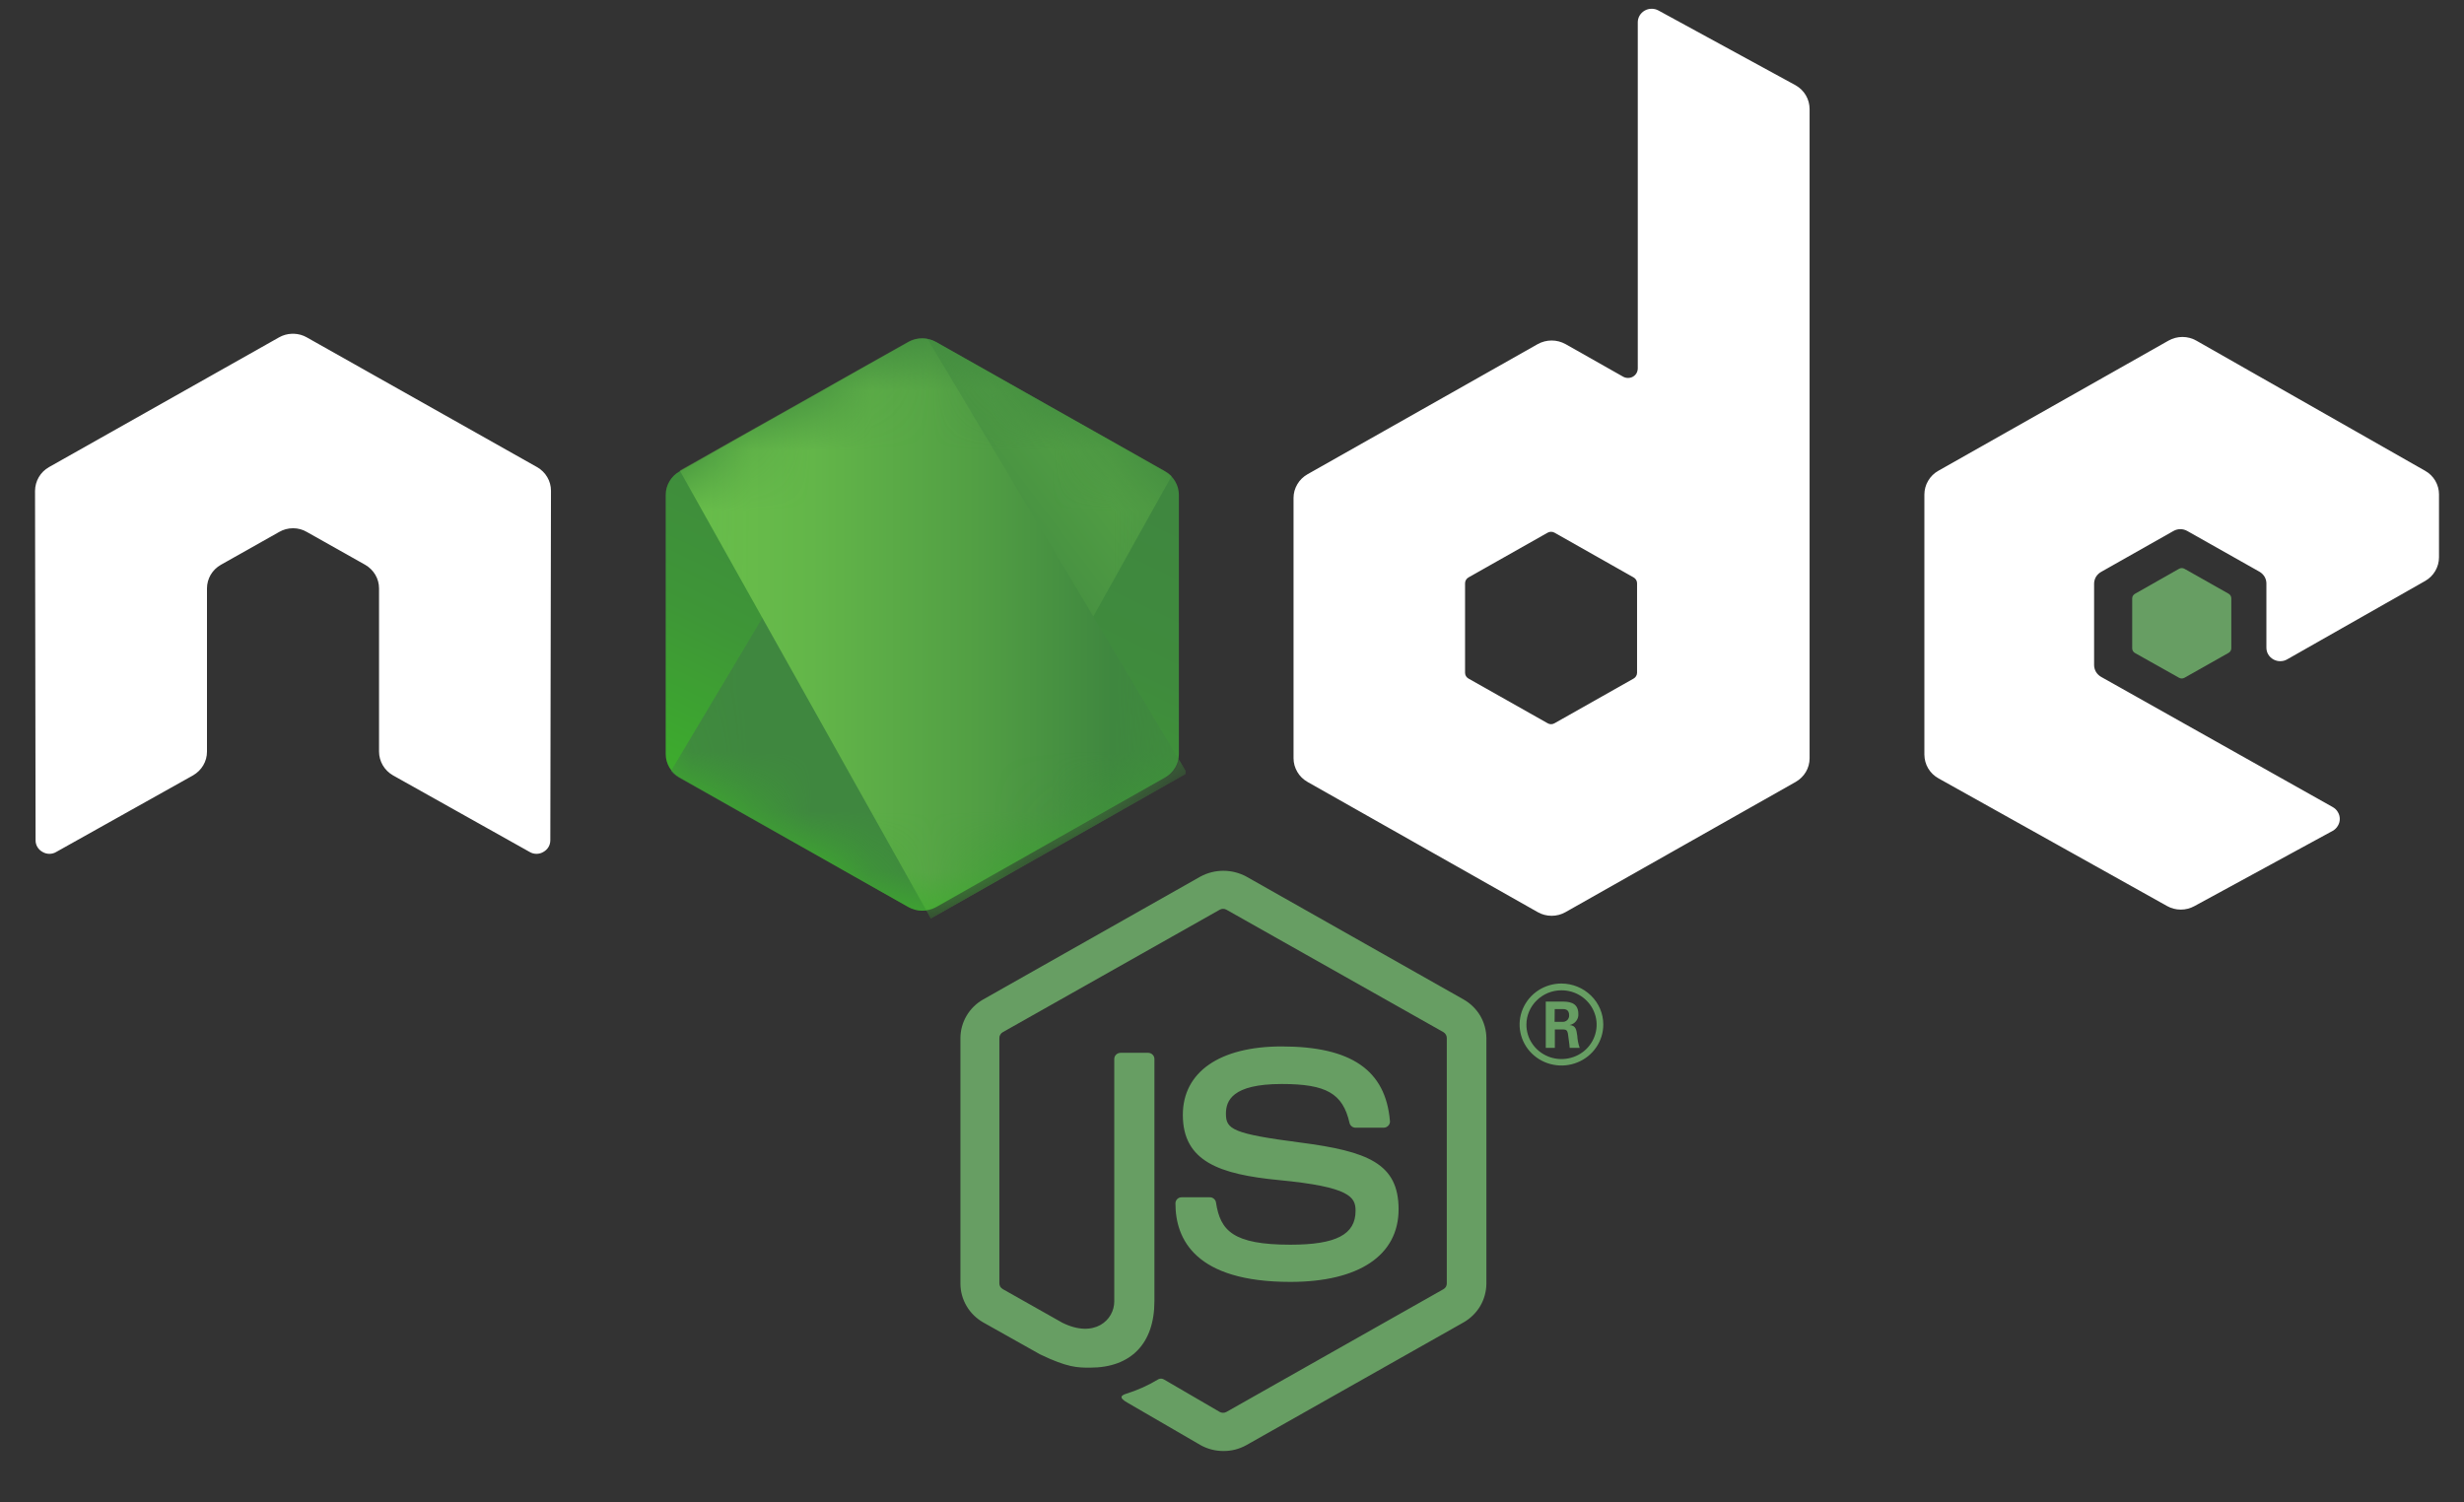 <svg width="41" height="25" viewBox="0 0 41 25" fill="none" xmlns="http://www.w3.org/2000/svg">
<rect x="0" y="0" width="41" height="25" fill="#333333" stroke="none"/>
<path d="M20.354 24.145C20.221 24.145 20.091 24.111 19.975 24.046L18.769 23.346C18.588 23.248 18.679 23.213 18.737 23.193C18.927 23.134 19.109 23.052 19.279 22.949C19.294 22.943 19.309 22.94 19.325 22.941C19.341 22.942 19.357 22.948 19.37 22.956L20.296 23.495C20.312 23.504 20.332 23.509 20.351 23.509C20.37 23.509 20.39 23.504 20.407 23.495L24.019 21.452C24.036 21.442 24.05 21.428 24.06 21.412C24.069 21.395 24.074 21.376 24.074 21.357V17.273C24.074 17.253 24.069 17.234 24.059 17.217C24.05 17.2 24.035 17.186 24.018 17.175L20.408 15.138C20.391 15.128 20.372 15.123 20.352 15.123C20.332 15.123 20.313 15.128 20.296 15.138L16.687 17.175C16.669 17.185 16.655 17.199 16.645 17.216C16.634 17.233 16.629 17.252 16.629 17.272V21.356C16.629 21.375 16.634 21.394 16.644 21.411C16.654 21.427 16.669 21.441 16.686 21.451L17.676 22.01C18.213 22.276 18.541 21.964 18.541 21.656V17.621C18.541 17.608 18.544 17.594 18.549 17.582C18.555 17.569 18.562 17.558 18.572 17.549C18.582 17.539 18.593 17.532 18.606 17.527C18.619 17.522 18.633 17.519 18.646 17.519H19.105C19.132 17.519 19.159 17.53 19.178 17.549C19.198 17.568 19.209 17.594 19.209 17.621V21.653C19.209 22.356 18.819 22.758 18.14 22.758C17.931 22.758 17.766 22.758 17.307 22.537L16.36 22.005C16.245 21.939 16.149 21.845 16.083 21.732C16.016 21.618 15.981 21.49 15.981 21.359V17.276C15.981 17.145 16.016 17.017 16.083 16.903C16.149 16.79 16.245 16.696 16.36 16.631L19.977 14.585C20.093 14.523 20.224 14.49 20.357 14.49C20.489 14.49 20.619 14.523 20.736 14.585L24.353 16.631C24.468 16.696 24.564 16.79 24.631 16.903C24.697 17.017 24.732 17.145 24.733 17.276V21.359C24.732 21.49 24.697 21.619 24.631 21.732C24.564 21.845 24.468 21.939 24.353 22.005L20.736 24.049C20.62 24.113 20.488 24.147 20.354 24.145Z" fill="#679E63"/>
<path d="M21.471 21.331C19.89 21.331 19.559 20.623 19.559 20.025C19.559 20.011 19.561 19.998 19.567 19.985C19.572 19.973 19.58 19.962 19.589 19.952C19.599 19.943 19.611 19.935 19.623 19.93C19.636 19.925 19.65 19.923 19.663 19.923H20.13C20.155 19.923 20.18 19.931 20.199 19.948C20.218 19.964 20.231 19.987 20.234 20.011C20.305 20.477 20.515 20.712 21.471 20.712C22.232 20.712 22.556 20.543 22.556 20.148C22.556 19.92 22.466 19.75 21.281 19.637C20.293 19.541 19.682 19.328 19.682 18.552C19.682 17.838 20.296 17.413 21.326 17.413C22.483 17.413 23.056 17.807 23.128 18.653C23.13 18.668 23.128 18.682 23.123 18.695C23.118 18.709 23.111 18.721 23.101 18.731C23.091 18.742 23.079 18.75 23.066 18.756C23.053 18.762 23.039 18.765 23.024 18.765H22.556C22.532 18.765 22.509 18.757 22.491 18.742C22.473 18.727 22.46 18.707 22.455 18.684C22.343 18.195 22.069 18.038 21.327 18.038C20.496 18.038 20.399 18.321 20.399 18.534C20.399 18.792 20.514 18.866 21.636 19.012C22.758 19.158 23.272 19.36 23.272 20.123C23.272 20.887 22.615 21.331 21.471 21.331ZM26.678 17.048C26.678 17.183 26.638 17.315 26.561 17.427C26.485 17.539 26.376 17.627 26.249 17.678C26.121 17.73 25.981 17.744 25.846 17.717C25.711 17.691 25.587 17.626 25.49 17.531C25.392 17.435 25.326 17.314 25.299 17.181C25.272 17.049 25.286 16.912 25.339 16.787C25.392 16.663 25.481 16.556 25.595 16.481C25.71 16.406 25.845 16.366 25.982 16.366C26.167 16.367 26.343 16.439 26.474 16.567C26.604 16.694 26.678 16.867 26.678 17.048ZM25.399 17.048C25.398 17.162 25.432 17.273 25.496 17.367C25.56 17.462 25.651 17.535 25.758 17.579C25.865 17.623 25.983 17.634 26.096 17.612C26.21 17.59 26.314 17.536 26.396 17.456C26.478 17.375 26.534 17.273 26.556 17.162C26.579 17.051 26.567 16.935 26.522 16.831C26.478 16.726 26.402 16.637 26.306 16.574C26.209 16.511 26.096 16.478 25.98 16.479C25.827 16.479 25.68 16.539 25.571 16.646C25.462 16.752 25.4 16.896 25.399 17.047V17.048ZM25.721 16.667H25.992C26.082 16.667 26.263 16.667 26.263 16.87C26.267 16.914 26.253 16.957 26.226 16.991C26.199 17.026 26.16 17.049 26.116 17.057C26.223 17.065 26.23 17.133 26.245 17.234C26.249 17.303 26.262 17.371 26.285 17.436H26.119C26.119 17.4 26.089 17.205 26.089 17.195C26.079 17.151 26.064 17.13 26.008 17.13H25.872V17.436H25.721V16.667ZM25.868 17.003H25.992C26.007 17.005 26.023 17.003 26.038 16.999C26.052 16.994 26.066 16.986 26.077 16.976C26.088 16.966 26.097 16.953 26.102 16.939C26.108 16.925 26.111 16.91 26.11 16.895C26.11 16.791 26.035 16.791 25.996 16.791H25.87L25.868 17.003Z" fill="#679E63"/>
<path fill-rule="evenodd" clip-rule="evenodd" d="M9.168 8.167C9.168 8.087 9.147 8.008 9.106 7.939C9.066 7.87 9.007 7.813 8.937 7.773L5.105 5.614C5.041 5.577 4.968 5.557 4.894 5.554H4.854C4.78 5.557 4.708 5.577 4.643 5.614L0.815 7.773C0.745 7.813 0.686 7.87 0.646 7.939C0.605 8.009 0.584 8.087 0.583 8.167L0.592 13.981C0.591 14.021 0.602 14.06 0.622 14.094C0.643 14.129 0.672 14.157 0.707 14.176C0.742 14.197 0.782 14.208 0.822 14.208C0.863 14.208 0.903 14.197 0.937 14.176L3.213 12.902C3.283 12.861 3.342 12.804 3.382 12.735C3.423 12.666 3.444 12.588 3.444 12.508L3.444 9.791C3.444 9.711 3.466 9.633 3.506 9.564C3.547 9.495 3.605 9.438 3.676 9.398L4.645 8.852C4.715 8.811 4.795 8.79 4.877 8.79C4.958 8.79 5.037 8.811 5.106 8.852L6.076 9.398C6.146 9.438 6.204 9.495 6.245 9.564C6.286 9.633 6.307 9.711 6.307 9.791L6.307 12.507C6.307 12.586 6.329 12.665 6.369 12.734C6.41 12.804 6.468 12.861 6.539 12.902L8.812 14.176C8.847 14.197 8.886 14.208 8.927 14.208C8.968 14.208 9.008 14.197 9.042 14.176C9.077 14.157 9.107 14.128 9.127 14.094C9.147 14.06 9.157 14.021 9.157 13.981L9.168 8.167ZM27.595 0.174C27.56 0.155 27.52 0.145 27.48 0.146C27.44 0.146 27.4 0.157 27.366 0.177C27.331 0.197 27.302 0.226 27.282 0.26C27.262 0.294 27.252 0.333 27.252 0.372V6.13C27.252 6.158 27.244 6.186 27.23 6.21C27.216 6.234 27.195 6.254 27.171 6.268C27.146 6.282 27.118 6.289 27.09 6.289C27.061 6.289 27.033 6.282 27.008 6.268L26.05 5.726C25.98 5.687 25.9 5.666 25.819 5.666C25.737 5.666 25.657 5.687 25.587 5.726L21.756 7.892C21.686 7.932 21.627 7.989 21.587 8.058C21.546 8.127 21.524 8.205 21.524 8.285V12.618C21.524 12.698 21.546 12.776 21.587 12.845C21.627 12.914 21.686 12.971 21.756 13.011L25.587 15.178C25.657 15.218 25.737 15.239 25.819 15.239C25.9 15.239 25.98 15.218 26.05 15.178L29.88 13.011C29.95 12.971 30.009 12.913 30.049 12.845C30.09 12.776 30.111 12.698 30.111 12.618V1.816C30.111 1.736 30.09 1.657 30.05 1.588C30.009 1.518 29.951 1.461 29.88 1.42L27.595 0.174ZM27.24 11.195C27.24 11.214 27.235 11.234 27.224 11.251C27.214 11.268 27.2 11.282 27.182 11.292L25.867 12.035C25.85 12.045 25.83 12.051 25.809 12.051C25.789 12.051 25.769 12.045 25.752 12.035L24.436 11.292C24.418 11.282 24.404 11.268 24.393 11.251C24.383 11.234 24.378 11.214 24.378 11.195V9.706C24.378 9.686 24.383 9.667 24.393 9.65C24.404 9.632 24.418 9.618 24.436 9.608L25.752 8.864C25.769 8.854 25.789 8.849 25.809 8.849C25.83 8.849 25.85 8.854 25.867 8.864L27.182 9.608C27.2 9.618 27.214 9.632 27.225 9.65C27.235 9.667 27.24 9.686 27.24 9.706V11.195ZM40.354 9.667C40.424 9.627 40.482 9.57 40.522 9.501C40.562 9.432 40.584 9.354 40.584 9.275V8.225C40.584 8.146 40.562 8.068 40.522 7.999C40.481 7.93 40.423 7.873 40.353 7.834L36.546 5.668C36.476 5.628 36.396 5.607 36.315 5.607C36.233 5.607 36.154 5.628 36.083 5.668L32.253 7.834C32.183 7.873 32.124 7.931 32.084 8C32.043 8.068 32.022 8.147 32.021 8.226V12.558C32.022 12.638 32.043 12.717 32.084 12.786C32.125 12.855 32.184 12.912 32.256 12.952L36.062 15.078C36.13 15.116 36.208 15.136 36.288 15.136C36.367 15.136 36.445 15.116 36.514 15.078L38.816 13.825C38.851 13.805 38.881 13.776 38.901 13.741C38.922 13.707 38.933 13.667 38.933 13.627C38.933 13.587 38.922 13.548 38.901 13.513C38.881 13.478 38.851 13.45 38.816 13.43L34.961 11.263C34.926 11.243 34.897 11.214 34.876 11.18C34.856 11.145 34.845 11.106 34.845 11.066V9.713C34.845 9.673 34.856 9.634 34.876 9.599C34.897 9.565 34.926 9.537 34.961 9.517L36.165 8.836C36.2 8.816 36.24 8.805 36.28 8.805C36.321 8.805 36.361 8.816 36.396 8.836L37.596 9.513C37.631 9.533 37.66 9.562 37.681 9.596C37.701 9.63 37.712 9.669 37.712 9.709V10.776C37.712 10.816 37.722 10.855 37.742 10.889C37.763 10.924 37.792 10.952 37.827 10.972C37.862 10.992 37.903 11.003 37.943 11.002C37.984 11.002 38.024 10.992 38.059 10.971L40.354 9.667Z" fill="white"/>
<path fill-rule="evenodd" clip-rule="evenodd" d="M36.258 9.465C36.272 9.457 36.288 9.453 36.304 9.453C36.319 9.453 36.335 9.457 36.349 9.465L37.084 9.88C37.097 9.888 37.108 9.899 37.116 9.912C37.124 9.926 37.128 9.941 37.128 9.956V10.787C37.128 10.803 37.124 10.818 37.116 10.831C37.108 10.844 37.097 10.855 37.084 10.863L36.349 11.278C36.335 11.286 36.319 11.29 36.304 11.29C36.288 11.29 36.272 11.286 36.258 11.278L35.523 10.865C35.51 10.857 35.499 10.846 35.491 10.833C35.483 10.819 35.479 10.805 35.479 10.789V9.958C35.479 9.942 35.483 9.927 35.491 9.914C35.499 9.901 35.51 9.89 35.523 9.882L36.258 9.465Z" fill="#679E63"/>
<path fill-rule="evenodd" clip-rule="evenodd" d="M15.576 5.69C15.507 5.651 15.428 5.63 15.347 5.63C15.266 5.63 15.187 5.651 15.117 5.69L11.307 7.844C11.237 7.883 11.179 7.94 11.139 8.009C11.098 8.078 11.077 8.155 11.077 8.234V12.548C11.077 12.627 11.098 12.704 11.139 12.773C11.179 12.841 11.237 12.899 11.307 12.938L15.116 15.094C15.186 15.133 15.266 15.154 15.347 15.154C15.428 15.154 15.507 15.133 15.578 15.094L19.386 12.938C19.456 12.899 19.514 12.841 19.554 12.773C19.595 12.704 19.616 12.627 19.616 12.548V8.234C19.616 8.155 19.595 8.078 19.554 8.009C19.514 7.94 19.456 7.883 19.386 7.844L15.576 5.69Z" fill="url(#paint0_linear_2839_1624)"/>
<mask id="mask0_2839_1624" style="mask-type:luminance" maskUnits="userSpaceOnUse" x="11" y="5" width="9" height="11">
<path d="M15.576 5.69C15.507 5.651 15.428 5.63 15.347 5.63C15.266 5.63 15.187 5.651 15.117 5.69L11.307 7.844C11.237 7.883 11.179 7.94 11.139 8.009C11.098 8.078 11.077 8.155 11.077 8.234V12.548C11.077 12.627 11.098 12.704 11.139 12.773C11.179 12.841 11.237 12.899 11.307 12.938L15.116 15.094C15.186 15.133 15.266 15.154 15.347 15.154C15.428 15.154 15.507 15.133 15.578 15.094L19.386 12.938C19.456 12.899 19.514 12.841 19.554 12.773C19.595 12.704 19.616 12.627 19.616 12.548V8.234C19.616 8.155 19.595 8.078 19.554 8.009C19.514 7.94 19.456 7.883 19.386 7.844L15.576 5.69Z" fill="white"/>
</mask>
<g mask="url(#mask0_2839_1624)">
<path d="M19.392 7.844L15.573 5.691C15.536 5.67 15.495 5.654 15.454 5.644L11.163 12.833C11.2 12.874 11.243 12.909 11.291 12.937L15.118 15.092C15.171 15.122 15.23 15.141 15.291 15.148C15.352 15.156 15.414 15.151 15.473 15.135L19.495 7.922C19.464 7.891 19.429 7.865 19.392 7.844Z" fill="url(#paint1_linear_2839_1624)"/>
<path d="M19.396 12.937C19.506 12.874 19.587 12.771 19.621 12.65L15.432 5.638C15.322 5.616 15.207 5.634 15.109 5.689L11.311 7.83L15.413 15.148C15.472 15.139 15.529 15.121 15.581 15.092L19.396 12.937Z" fill="url(#paint2_linear_2839_1624)"/>
<path d="M19.396 12.936L15.582 15.091C15.53 15.12 15.473 15.139 15.414 15.147L15.489 15.283L19.725 12.88V12.825L19.621 12.648C19.588 12.769 19.507 12.873 19.396 12.936Z" fill="url(#paint3_linear_2839_1624)"/>
<path d="M19.396 12.936L15.582 15.091C15.53 15.12 15.473 15.139 15.414 15.147L15.489 15.283L19.725 12.88V12.825L19.621 12.648C19.588 12.769 19.507 12.873 19.396 12.936Z" fill="url(#paint4_linear_2839_1624)"/>
</g>
<defs>
<linearGradient id="paint0_linear_2839_1624" x1="16.896" y1="7.295" x2="13.566" y2="14.227" gradientUnits="userSpaceOnUse">
<stop stop-color="#3F873F"/>
<stop offset="0.33" stop-color="#3F8B3D"/>
<stop offset="0.64" stop-color="#3E9637"/>
<stop offset="0.93" stop-color="#3DA92E"/>
<stop offset="1" stop-color="#3DAE2B"/>
</linearGradient>
<linearGradient id="paint1_linear_2839_1624" x1="14.766" y1="10.895" x2="24.283" y2="3.717" gradientUnits="userSpaceOnUse">
<stop offset="0.14" stop-color="#3F873F"/>
<stop offset="0.4" stop-color="#529F44"/>
<stop offset="0.71" stop-color="#63B649"/>
<stop offset="0.91" stop-color="#6ABF4B"/>
</linearGradient>
<linearGradient id="paint2_linear_2839_1624" x1="10.942" y1="10.389" x2="19.75" y2="10.389" gradientUnits="userSpaceOnUse">
<stop offset="0.09" stop-color="#6ABF4B"/>
<stop offset="0.29" stop-color="#63B649"/>
<stop offset="0.6" stop-color="#529F44"/>
<stop offset="0.86" stop-color="#3F873F"/>
</linearGradient>
<linearGradient id="paint3_linear_2839_1624" x1="10.942" y1="13.966" x2="19.75" y2="13.966" gradientUnits="userSpaceOnUse">
<stop offset="0.09" stop-color="#6ABF4B"/>
<stop offset="0.29" stop-color="#63B649"/>
<stop offset="0.6" stop-color="#529F44"/>
<stop offset="0.86" stop-color="#3F873F"/>
</linearGradient>
<linearGradient id="paint4_linear_2839_1624" x1="21.034" y1="7.091" x2="15.779" y2="18.033" gradientUnits="userSpaceOnUse">
<stop stop-color="#3F873F"/>
<stop offset="0.33" stop-color="#3F8B3D"/>
<stop offset="0.64" stop-color="#3E9637"/>
<stop offset="0.93" stop-color="#3DA92E"/>
<stop offset="1" stop-color="#3DAE2B"/>
</linearGradient>
</defs>
</svg>
